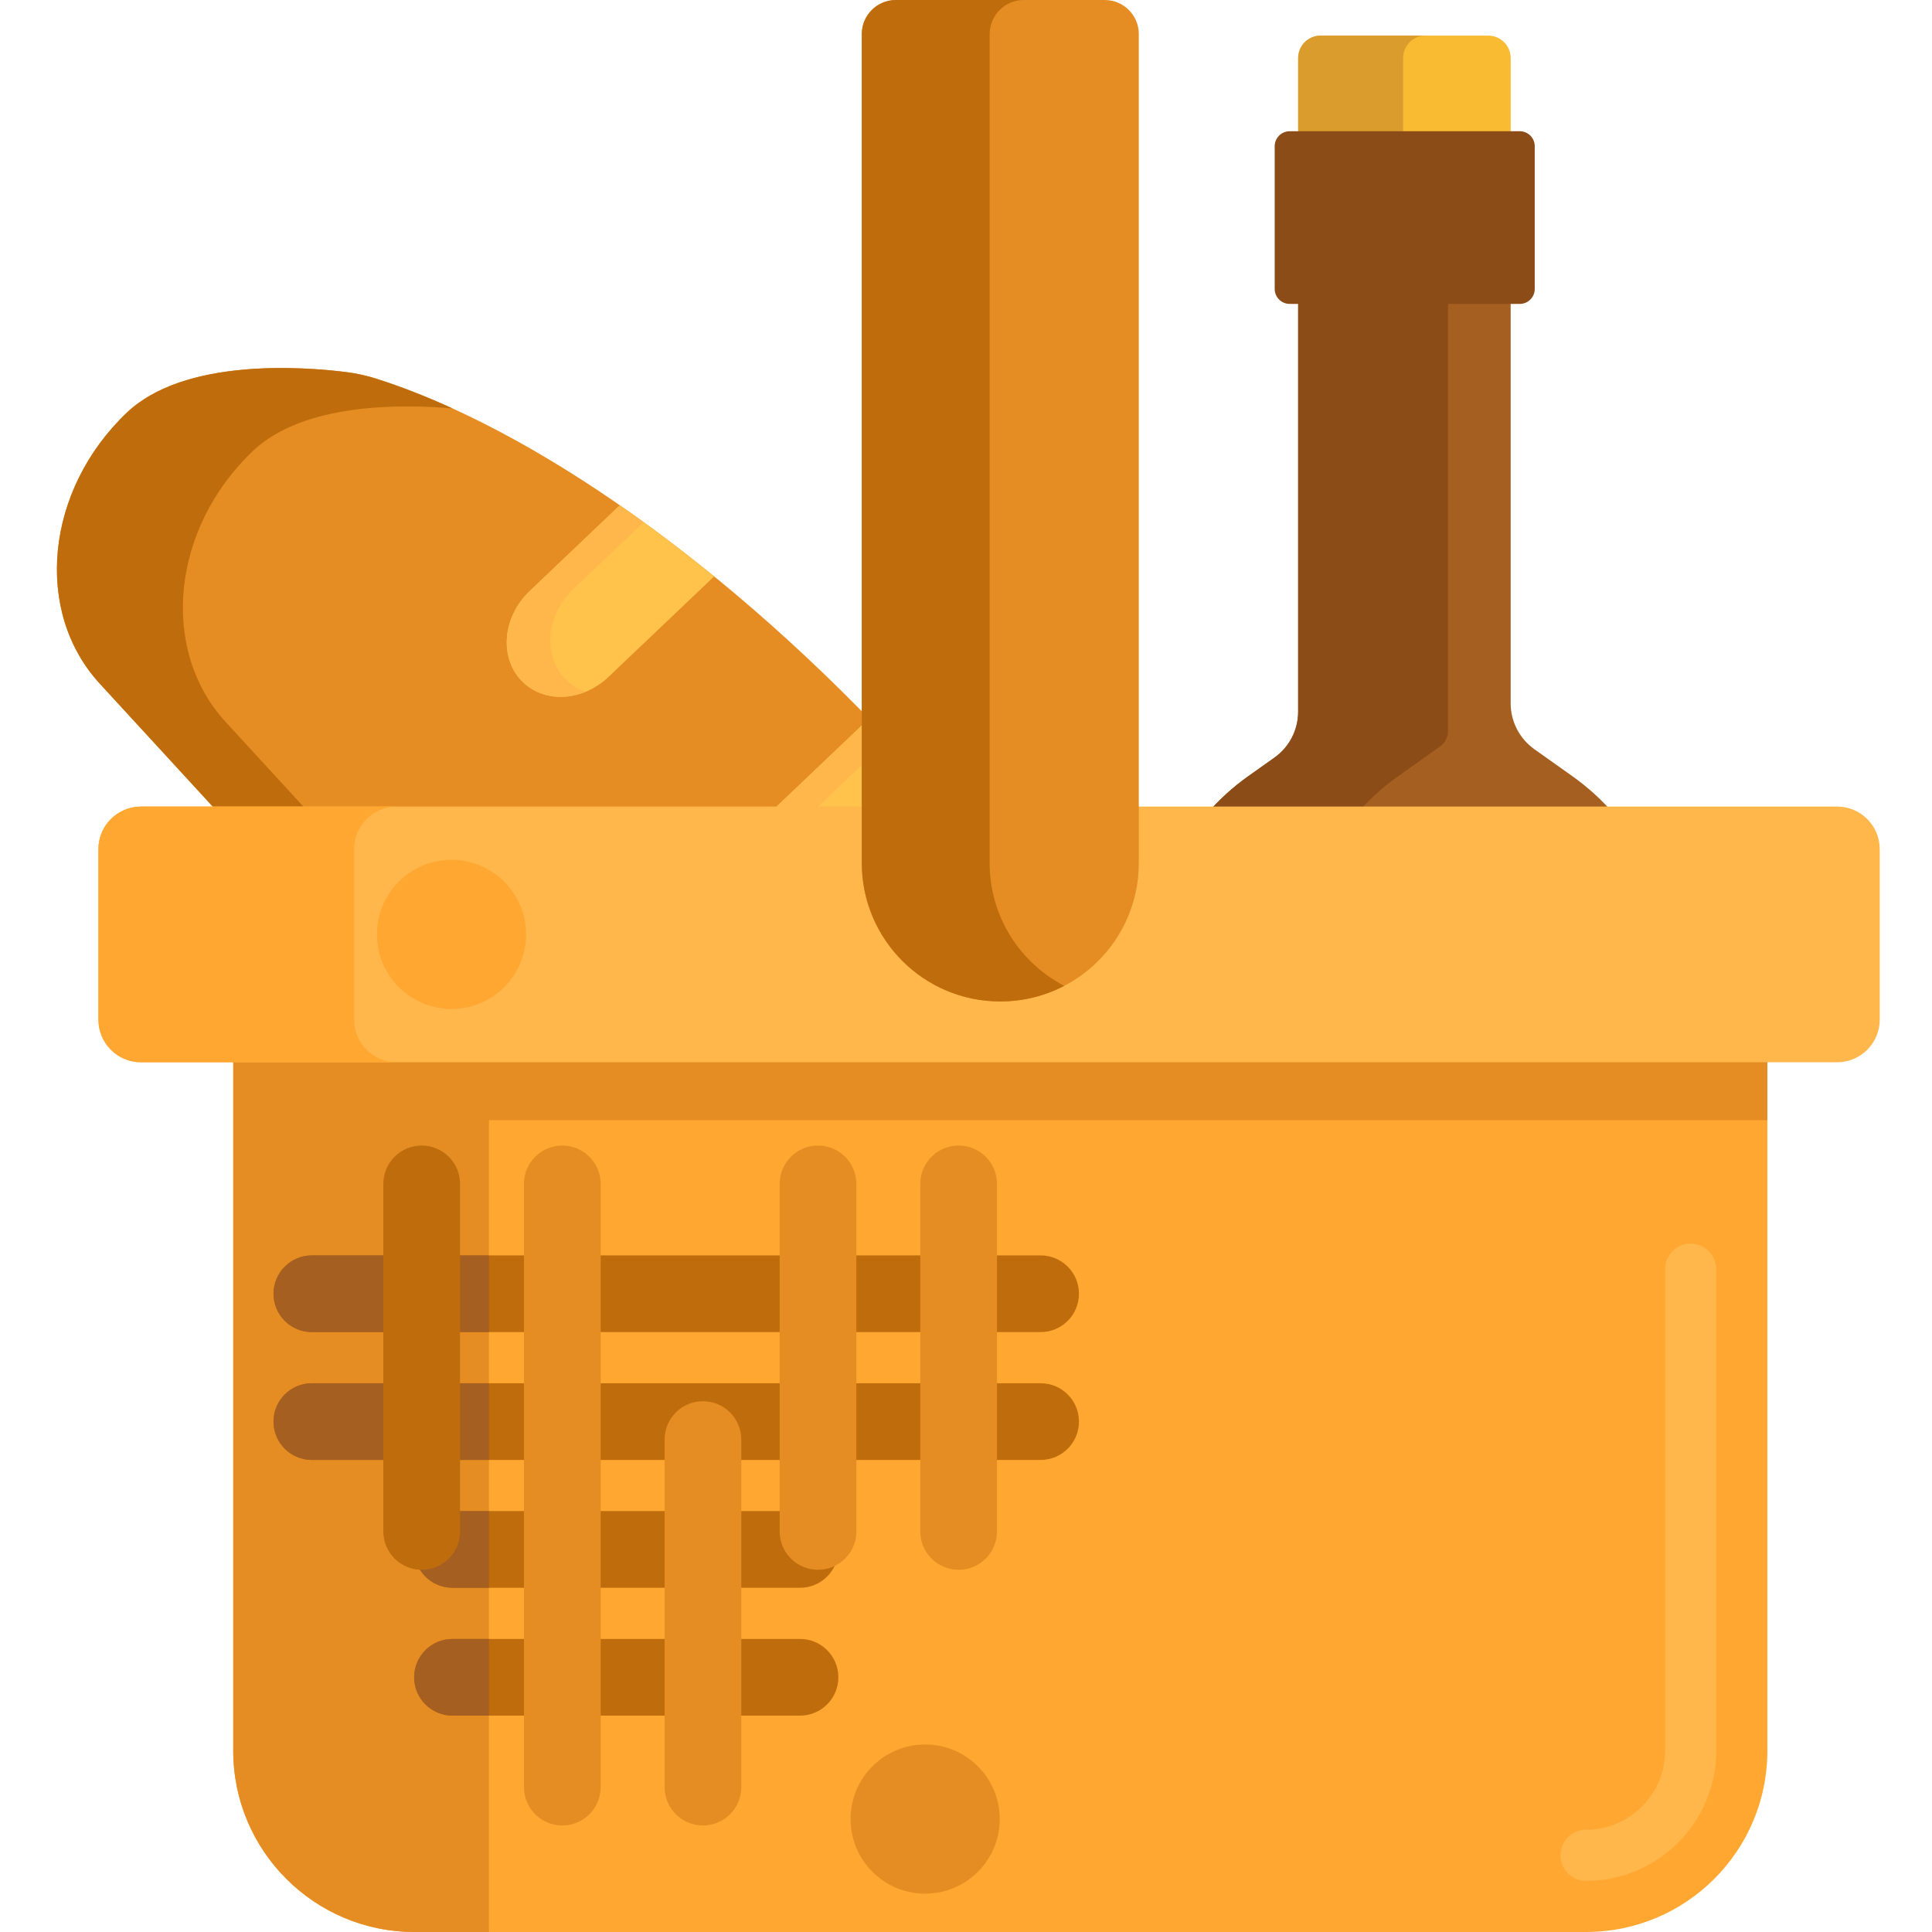 <svg height="453pt" viewBox="-13 0 453 453.356" width="453pt" xmlns="http://www.w3.org/2000/svg"><path d="m341.312 66.25h-49.871v-52.621c0-2.914 2.363-5.273 5.277-5.273h39.316c2.914 0 5.277 2.359 5.277 5.273zm0 0" fill="#f9bb32"/><path d="m296.719 8.352c-2.914 0-5.277 2.363-5.277 5.277v52.617h24.625v-52.617c0-2.914 2.363-5.277 5.277-5.277zm0 0" fill="#db9c2e"/><path d="m355.773 182.125-8.902-6.32c-3.484-2.477-5.559-6.484-5.559-10.758v-131.609h-49.871v133.582c0 4.273-2.07 8.285-5.555 10.758l-6.125 4.344c-14.555 10.332-23.203 27.074-23.203 44.922v173.645c0 11.699 9.484 21.188 21.188 21.188h80.051c11.699 0 21.184-9.488 21.184-21.188v-173.645c0-17.848-8.652-34.59-23.207-44.918zm0 0" fill="#a56021"/><path d="m291.734 400.691v-173.648c0-17.848 8.648-34.59 23.203-44.918l9.828-6.977c1.164-.824 1.852-2.16 1.852-3.586v-138.125h-35.176v133.582c0 4.273-2.074 8.285-5.559 10.758l-6.121 4.344c-14.559 10.332-23.203 27.074-23.203 44.922v173.645c0 11.699 9.484 21.188 21.184 21.188h35.18c-11.699 0-21.188-9.484-21.188-21.184zm0 0" fill="#8c4c17"/><path d="m343.441 71.316h-53.988c-1.941 0-3.516-1.574-3.516-3.516v-33.484c0-1.941 1.574-3.52 3.516-3.52h53.988c1.945 0 3.52 1.574 3.52 3.52v33.484c0 1.941-1.574 3.516-3.52 3.516zm0 0" fill="#8c4c17"/><path d="m256.559 262.719h122.418v57.734h-122.418zm0 0" fill="#e58d23"/><path d="m256.559 262.719h35.027v57.734h-35.027zm0 0" fill="#bf6c0d"/><path d="m280.027 318.062c-.133-2.535-.492-5.016-1.066-7.434-8.938-37.73-37.176-86.719-79.215-132.465-42.043-45.742-88.188-77.691-124.586-89.289-2.332-.742-4.742-1.273-7.219-1.582-10.164-1.258-37.875-3.289-51.359 9.543-19.09 18.16-21.93 46.629-6.348 63.586l194.223 211.332c15.582 16.953 43.688 15.973 62.777-2.188 13.484-12.832 13.348-41.102 12.793-51.504zm0 0" fill="#e58d23"/><path d="m239.387 227.953-25.609 24.363c-6.258 5.957-7.191 15.297-2.082 20.855l.004.004c5.109 5.559 14.328 5.238 20.586-.719l21.918-20.855c-4.453-7.773-9.395-15.68-14.816-23.648zm0 0" fill="#ffc34c"/><path d="m199.746 178.164c-2.984-3.246-5.992-6.422-9.016-9.527l-27.797 26.449c-6.258 5.957-7.191 15.293-2.082 20.855h.004c5.109 5.562 14.328 5.242 20.586-.719l27.773-26.422c-3.078-3.559-6.227-7.105-9.469-10.637zm0 0" fill="#ffc34c"/><path d="m109.027 159.551.004.004c5.109 5.559 14.328 5.238 20.586-.719l24.785-23.582c-7.426-6.051-14.828-11.621-22.137-16.688l-21.156 20.133c-6.258 5.957-7.191 15.293-2.082 20.852zm0 0" fill="#ffc34c"/><path d="m234.016 380.766-194.227-211.332c-15.578-16.957-12.738-45.426 6.352-63.586 11.824-11.254 34.59-11.074 46.867-10.012-6.156-2.805-12.121-5.137-17.848-6.961-2.332-.742-4.742-1.273-7.219-1.582-10.164-1.258-37.875-3.289-51.359 9.543-19.09 18.16-21.93 46.629-6.348 63.586l194.223 211.332c8.355 9.09 20.312 13.02 32.551 11.91-1.039-.898-2.039-1.863-2.992-2.898zm0 0" fill="#bf6c0d"/><path d="m119.258 159.109v-.004c-5.109-5.559-4.18-14.895 2.082-20.852l16.52-15.719c-1.871-1.352-3.734-2.676-5.594-3.965l-21.156 20.129c-6.258 5.953-7.191 15.289-2.082 20.852l.004.004c3.777 4.105 9.789 4.996 15.199 2.785-1.867-.648-3.574-1.711-4.973-3.23zm0 0" fill="#ffb74b"/><path d="m171.082 215.492h-.004c-5.109-5.559-4.176-14.895 2.082-20.855l22.227-21.145c-1.551-1.637-3.102-3.254-4.656-4.855l-27.797 26.449c-6.262 5.957-7.191 15.293-2.082 20.855 3.777 4.109 9.793 4.996 15.203 2.785-1.867-.648-3.574-1.711-4.973-3.234zm0 0" fill="#ffb74b"/><path d="m221.926 272.727c-5.109-5.562-4.18-14.898 2.082-20.855l19.168-18.238c-1.238-1.891-2.5-3.781-3.789-5.68l-25.605 24.363c-6.262 5.957-7.191 15.297-2.082 20.855v.004c3.777 4.105 9.793 4.996 15.203 2.781-1.871-.645-3.578-1.711-4.977-3.23zm0 0" fill="#ffb74b"/><path d="m358.996 453.355h-274.891c-23.504 0-42.555-19.051-42.555-42.555v-189.953h360v189.953c0 23.504-19.055 42.555-42.555 42.555zm0 0" fill="#ffa730"/><path d="m358.996 441.355c-3.312 0-6-2.684-6-6 0-3.312 2.688-6 6-6 10.23 0 18.555-8.324 18.555-18.555v-112.969c0-3.312 2.688-6 6-6s6 2.688 6 6v112.969c0 16.848-13.707 30.555-30.555 30.555zm0 0" fill="#ffb74b"/><path d="m101.551 452.801v-189.953h300v-42h-360v189.953c0 23.504 19.051 42.555 42.555 42.555h17.461c-.004-.184-.016-.367-.016-.555zm0 0" fill="#e58d23"/><path d="m174.551 372.586h-81.551c-4.973 0-9-4.031-9-9 0-4.973 4.027-9 9-9h81.551c4.969 0 9 4.027 9 9 0 4.969-4.031 9-9 9zm0 0" fill="#bf6c0d"/><path d="m231.008 312.586h-171.008c-4.973 0-9-4.031-9-9 0-4.973 4.027-9 9-9h171.008c4.969 0 9 4.027 9 9 0 4.969-4.031 9-9 9zm0 0" fill="#bf6c0d"/><path d="m417.914 249.266h-398c-5.523 0-10-4.477-10-10v-40c0-5.523 4.477-10 10-10h398c5.52 0 10 4.477 10 10v40c0 5.523-4.477 10-10 10zm0 0" fill="#ffb74b"/><path d="m174.551 402.586h-81.551c-4.973 0-9-4.031-9-9 0-4.973 4.027-9 9-9h81.551c4.969 0 9 4.027 9 9 0 4.969-4.031 9-9 9zm0 0" fill="#bf6c0d"/><path d="m221.566 235h-.031c-17.941 0-32.484-14.543-32.484-32.484v-194.516c0-4.418 3.582-8 8-8h49c4.418 0 8 3.582 8 8v194.516c0 17.941-14.547 32.484-32.484 32.484zm0 0" fill="#e58d23"/><path d="m231.008 342.586h-171.008c-4.973 0-9-4.031-9-9 0-4.973 4.027-9 9-9h171.008c4.969 0 9 4.027 9 9 0 4.969-4.031 9-9 9zm0 0" fill="#bf6c0d"/><g fill="#a56021"><path d="m60 324.586c-4.973 0-9 4.027-9 9 0 4.969 4.027 9 9 9h41.551v-18zm0 0"/><path d="m60 294.586c-4.973 0-9 4.027-9 9 0 4.969 4.027 9 9 9h41.551v-18zm0 0"/><path d="m93 384.586c-4.973 0-9 4.027-9 9 0 4.969 4.027 9 9 9h8.551v-18zm0 0"/><path d="m93 354.586c-4.973 0-9 4.027-9 9 0 4.969 4.027 9 9 9h8.551v-18zm0 0"/></g><path d="m76.773 359.359v-81.551c0-4.969 4.031-9 9-9 4.973 0 9 4.031 9 9v81.551c0 4.969-4.027 9-9 9-4.969 0-9-4.027-9-9zm0 0" fill="#bf6c0d"/><path d="m109.773 419.359v-141.551c0-4.969 4.031-9 9-9 4.973 0 9 4.031 9 9v141.551c0 4.969-4.027 9-9 9-4.969 0-9-4.027-9-9zm0 0" fill="#e58d23"/><path d="m202.773 359.359v-81.551c0-4.969 4.031-9 9-9 4.973 0 9 4.031 9 9v81.551c0 4.969-4.027 9-9 9-4.969 0-9-4.027-9-9zm0 0" fill="#e58d23"/><path d="m169.773 359.359v-81.551c0-4.969 4.031-9 9-9 4.973 0 9 4.031 9 9v81.551c0 4.969-4.027 9-9 9-4.969 0-9-4.027-9-9zm0 0" fill="#e58d23"/><path d="m142.773 419.359v-81.551c0-4.969 4.031-9 9-9 4.973 0 9 4.031 9 9v81.551c0 4.969-4.027 9-9 9-4.969 0-9-4.027-9-9zm0 0" fill="#e58d23"/><path d="m69.914 239.266v-40c0-5.523 4.477-10 10-10h-60c-5.523 0-10 4.477-10 10v40c0 5.52 4.477 10 10 10h60c-5.523 0-10-4.477-10-10zm0 0" fill="#ffa730"/><path d="m219.051 202.516v-194.516c0-4.418 3.582-8 8-8h-30c-4.418 0-8 3.582-8 8v194.516c0 17.938 14.543 32.484 32.484 32.484h.031c5.406 0 10.5-1.328 14.988-3.664-10.402-5.418-17.504-16.285-17.504-28.82zm0 0" fill="#bf6c0d"/><path d="m110.273 219.266c0 9.664-7.832 17.5-17.5 17.5-9.664 0-17.5-7.836-17.5-17.5s7.836-17.5 17.5-17.5c9.668 0 17.5 7.836 17.5 17.5zm0 0" fill="#ffa730"/><path d="m221.414 426.855c0 9.664-7.836 17.5-17.5 17.5-9.668 0-17.5-7.836-17.5-17.5 0-9.664 7.832-17.5 17.5-17.5 9.664 0 17.5 7.836 17.5 17.5zm0 0" fill="#e58d23"/></svg>